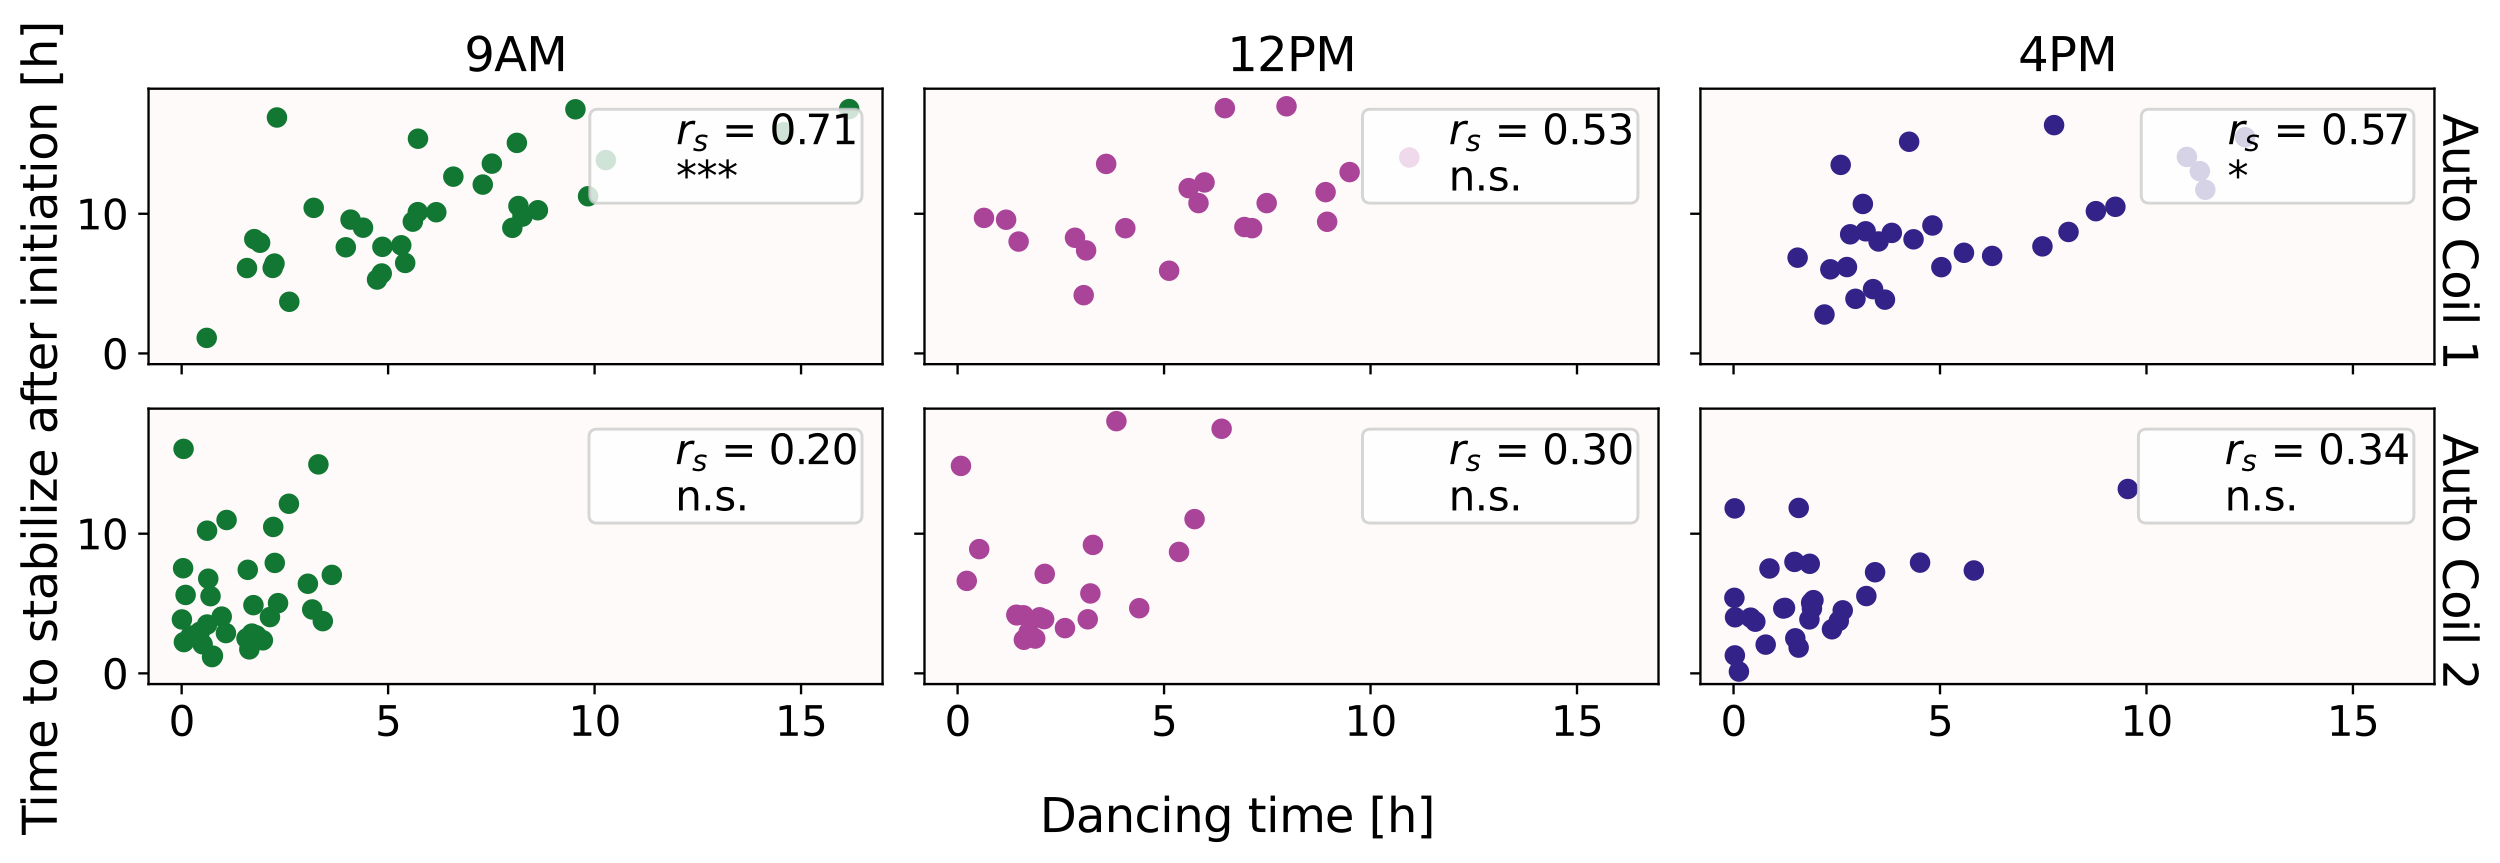 <?xml version="1.0" encoding="utf-8" standalone="no"?>
<!DOCTYPE svg PUBLIC "-//W3C//DTD SVG 1.1//EN"
  "http://www.w3.org/Graphics/SVG/1.1/DTD/svg11.dtd">
<svg xmlns:xlink="http://www.w3.org/1999/xlink" width="852.442pt" height="294.25pt" viewBox="0 0 852.442 294.25" xmlns="http://www.w3.org/2000/svg" version="1.1">
 <defs>
  <style type="text/css">*{stroke-linejoin: round; stroke-linecap: butt}</style>
 </defs>
 <g id="figure_1">
  <g id="patch_1">
   <path d="M 0 294.25 
L 852.442 294.25 
L 852.442 0 
L 0 0 
z
" style="fill: #ffffff"/>
  </g>
  <g id="axes_1">
   <g id="patch_2">
    <path d="M 50.65 124.168 
L 300.929 124.168 
L 300.929 30.25 
L 50.65 30.25 
z
" style="fill: #fffafa"/>
   </g>
   <g id="PathCollection_1">
    <defs>
     <path id="mda0c0dd957" d="M 0 3 
C 0.796 3 1.559 2.684 2.121 2.121 
C 2.684 1.559 3 0.796 3 0 
C 3 -0.796 2.684 -1.559 2.121 -2.121 
C 1.559 -2.684 0.796 -3 0 -3 
C -0.796 -3 -1.559 -2.684 -2.121 -2.121 
C -2.684 -1.559 -3 -0.796 -3 0 
C -3 0.796 -2.684 1.559 -2.121 2.121 
C -1.559 2.684 -0.796 3 0 3 
z
" style="stroke: #117733"/>
    </defs>
    <g clip-path="url(#p9f6c1c63ac)">
     <use xlink:href="#mda0c0dd957" x="176.779" y="70.249" style="fill: #117733; stroke: #117733"/>
     <use xlink:href="#mda0c0dd957" x="206.564" y="54.588" style="fill: #117733; stroke: #117733"/>
     <use xlink:href="#mda0c0dd957" x="130.393" y="84.16" style="fill: #117733; stroke: #117733"/>
     <use xlink:href="#mda0c0dd957" x="183.411" y="71.689" style="fill: #117733; stroke: #117733"/>
     <use xlink:href="#mda0c0dd957" x="117.907" y="84.319" style="fill: #117733; stroke: #117733"/>
     <use xlink:href="#mda0c0dd957" x="123.779" y="77.635" style="fill: #117733; stroke: #117733"/>
     <use xlink:href="#mda0c0dd957" x="98.642" y="102.899" style="fill: #117733; stroke: #117733"/>
     <use xlink:href="#mda0c0dd957" x="148.765" y="72.359" style="fill: #117733; stroke: #117733"/>
     <use xlink:href="#mda0c0dd957" x="142.521" y="47.295" style="fill: #117733; stroke: #117733"/>
     <use xlink:href="#mda0c0dd957" x="167.711" y="55.792" style="fill: #117733; stroke: #117733"/>
     <use xlink:href="#mda0c0dd957" x="130.159" y="93.255" style="fill: #117733; stroke: #117733"/>
     <use xlink:href="#mda0c0dd957" x="136.813" y="83.639" style="fill: #117733; stroke: #117733"/>
     <use xlink:href="#mda0c0dd957" x="196.209" y="37.264" style="fill: #117733; stroke: #117733"/>
     <use xlink:href="#mda0c0dd957" x="138.16" y="89.66" style="fill: #117733; stroke: #117733"/>
     <use xlink:href="#mda0c0dd957" x="128.567" y="95.318" style="fill: #117733; stroke: #117733"/>
     <use xlink:href="#mda0c0dd957" x="86.708" y="81.537" style="fill: #117733; stroke: #117733"/>
     <use xlink:href="#mda0c0dd957" x="140.758" y="75.575" style="fill: #117733; stroke: #117733"/>
     <use xlink:href="#mda0c0dd957" x="92.986" y="91.351" style="fill: #117733; stroke: #117733"/>
     <use xlink:href="#mda0c0dd957" x="176.242" y="48.716" style="fill: #117733; stroke: #117733"/>
     <use xlink:href="#mda0c0dd957" x="200.521" y="66.918" style="fill: #117733; stroke: #117733"/>
     <use xlink:href="#mda0c0dd957" x="289.553" y="37.187" style="fill: #117733; stroke: #117733"/>
     <use xlink:href="#mda0c0dd957" x="178.145" y="73.851" style="fill: #117733; stroke: #117733"/>
     <use xlink:href="#mda0c0dd957" x="94.44" y="40.063" style="fill: #117733; stroke: #117733"/>
     <use xlink:href="#mda0c0dd957" x="154.579" y="60.233" style="fill: #117733; stroke: #117733"/>
     <use xlink:href="#mda0c0dd957" x="164.612" y="62.935" style="fill: #117733; stroke: #117733"/>
     <use xlink:href="#mda0c0dd957" x="106.963" y="70.877" style="fill: #117733; stroke: #117733"/>
     <use xlink:href="#mda0c0dd957" x="142.463" y="72.331" style="fill: #117733; stroke: #117733"/>
     <use xlink:href="#mda0c0dd957" x="70.486" y="115.216" style="fill: #117733; stroke: #117733"/>
     <use xlink:href="#mda0c0dd957" x="267.332" y="45.083" style="fill: #117733; stroke: #117733"/>
     <use xlink:href="#mda0c0dd957" x="88.69" y="82.772" style="fill: #117733; stroke: #117733"/>
     <use xlink:href="#mda0c0dd957" x="174.696" y="77.684" style="fill: #117733; stroke: #117733"/>
     <use xlink:href="#mda0c0dd957" x="119.532" y="74.88" style="fill: #117733; stroke: #117733"/>
     <use xlink:href="#mda0c0dd957" x="84.216" y="91.396" style="fill: #117733; stroke: #117733"/>
     <use xlink:href="#mda0c0dd957" x="93.594" y="89.876" style="fill: #117733; stroke: #117733"/>
    </g>
   </g>
   <g id="matplotlib.axis_1">
    <g id="xtick_1">
     <g id="line2d_1">
      <defs>
       <path id="m144ab17d18" d="M 0 0 
L 0 3.5 
" style="stroke: #000000; stroke-width: 0.8"/>
      </defs>
      <g>
       <use xlink:href="#m144ab17d18" x="61.939" y="124.168" style="stroke: #000000; stroke-width: 0.8"/>
      </g>
     </g>
    </g>
    <g id="xtick_2">
     <g id="line2d_2">
      <g>
       <use xlink:href="#m144ab17d18" x="132.339" y="124.168" style="stroke: #000000; stroke-width: 0.8"/>
      </g>
     </g>
    </g>
    <g id="xtick_3">
     <g id="line2d_3">
      <g>
       <use xlink:href="#m144ab17d18" x="202.74" y="124.168" style="stroke: #000000; stroke-width: 0.8"/>
      </g>
     </g>
    </g>
    <g id="xtick_4">
     <g id="line2d_4">
      <g>
       <use xlink:href="#m144ab17d18" x="273.14" y="124.168" style="stroke: #000000; stroke-width: 0.8"/>
      </g>
     </g>
    </g>
   </g>
   <g id="matplotlib.axis_2">
    <g id="ytick_1">
     <g id="line2d_5">
      <defs>
       <path id="ma044b34dac" d="M 0 0 
L -3.5 0 
" style="stroke: #000000; stroke-width: 0.8"/>
      </defs>
      <g>
       <use xlink:href="#ma044b34dac" x="50.65" y="120.519" style="stroke: #000000; stroke-width: 0.8"/>
      </g>
     </g>
     <g id="text_1">
      <!-- 0 -->
      <g transform="translate(34.742 125.838) scale(0.14 -0.14)">
       <defs>
        <path id="DejaVuSans-30" d="M 2034 4250 
Q 1547 4250 1301 3770 
Q 1056 3291 1056 2328 
Q 1056 1369 1301 889 
Q 1547 409 2034 409 
Q 2525 409 2770 889 
Q 3016 1369 3016 2328 
Q 3016 3291 2770 3770 
Q 2525 4250 2034 4250 
z
M 2034 4750 
Q 2819 4750 3233 4129 
Q 3647 3509 3647 2328 
Q 3647 1150 3233 529 
Q 2819 -91 2034 -91 
Q 1250 -91 836 529 
Q 422 1150 422 2328 
Q 422 3509 836 4129 
Q 1250 4750 2034 4750 
z
" transform="scale(0.016)"/>
       </defs>
       <use xlink:href="#DejaVuSans-30"/>
      </g>
     </g>
    </g>
    <g id="ytick_2">
     <g id="line2d_6">
      <g>
       <use xlink:href="#ma044b34dac" x="50.65" y="72.898" style="stroke: #000000; stroke-width: 0.8"/>
      </g>
     </g>
     <g id="text_2">
      <!-- 10 -->
      <g transform="translate(25.835 78.217) scale(0.14 -0.14)">
       <defs>
        <path id="DejaVuSans-31" d="M 794 531 
L 1825 531 
L 1825 4091 
L 703 3866 
L 703 4441 
L 1819 4666 
L 2450 4666 
L 2450 531 
L 3481 531 
L 3481 0 
L 794 0 
L 794 531 
z
" transform="scale(0.016)"/>
       </defs>
       <use xlink:href="#DejaVuSans-31"/>
       <use xlink:href="#DejaVuSans-30" x="63.623"/>
      </g>
     </g>
    </g>
   </g>
   <g id="patch_3">
    <path d="M 50.65 124.168 
L 50.65 30.25 
" style="fill: none; stroke: #000000; stroke-width: 0.8; stroke-linejoin: miter; stroke-linecap: square"/>
   </g>
   <g id="patch_4">
    <path d="M 300.929 124.168 
L 300.929 30.25 
" style="fill: none; stroke: #000000; stroke-width: 0.8; stroke-linejoin: miter; stroke-linecap: square"/>
   </g>
   <g id="patch_5">
    <path d="M 50.65 124.168 
L 300.929 124.168 
" style="fill: none; stroke: #000000; stroke-width: 0.8; stroke-linejoin: miter; stroke-linecap: square"/>
   </g>
   <g id="patch_6">
    <path d="M 50.65 30.25 
L 300.929 30.25 
" style="fill: none; stroke: #000000; stroke-width: 0.8; stroke-linejoin: miter; stroke-linecap: square"/>
   </g>
   <g id="text_3">
    <!-- 9AM -->
    <g transform="translate(158.325 24.25) scale(0.16 -0.16)">
     <defs>
      <path id="DejaVuSans-39" d="M 703 97 
L 703 672 
Q 941 559 1184 500 
Q 1428 441 1663 441 
Q 2288 441 2617 861 
Q 2947 1281 2994 2138 
Q 2813 1869 2534 1725 
Q 2256 1581 1919 1581 
Q 1219 1581 811 2004 
Q 403 2428 403 3163 
Q 403 3881 828 4315 
Q 1253 4750 1959 4750 
Q 2769 4750 3195 4129 
Q 3622 3509 3622 2328 
Q 3622 1225 3098 567 
Q 2575 -91 1691 -91 
Q 1453 -91 1209 -44 
Q 966 3 703 97 
z
M 1959 2075 
Q 2384 2075 2632 2365 
Q 2881 2656 2881 3163 
Q 2881 3666 2632 3958 
Q 2384 4250 1959 4250 
Q 1534 4250 1286 3958 
Q 1038 3666 1038 3163 
Q 1038 2656 1286 2365 
Q 1534 2075 1959 2075 
z
" transform="scale(0.016)"/>
      <path id="DejaVuSans-41" d="M 2188 4044 
L 1331 1722 
L 3047 1722 
L 2188 4044 
z
M 1831 4666 
L 2547 4666 
L 4325 0 
L 3669 0 
L 3244 1197 
L 1141 1197 
L 716 0 
L 50 0 
L 1831 4666 
z
" transform="scale(0.016)"/>
      <path id="DejaVuSans-4d" d="M 628 4666 
L 1569 4666 
L 2759 1491 
L 3956 4666 
L 4897 4666 
L 4897 0 
L 4281 0 
L 4281 4097 
L 3078 897 
L 2444 897 
L 1241 4097 
L 1241 0 
L 628 0 
L 628 4666 
z
" transform="scale(0.016)"/>
     </defs>
     <use xlink:href="#DejaVuSans-39"/>
     <use xlink:href="#DejaVuSans-41" x="63.623"/>
     <use xlink:href="#DejaVuSans-4d" x="132.031"/>
    </g>
   </g>
   <g id="legend_1">
    <g id="patch_7">
     <path d="M 203.909 69.276 
L 291.129 69.276 
Q 293.929 69.276 293.929 66.476 
L 293.929 40.05 
Q 293.929 37.25 291.129 37.25 
L 203.909 37.25 
Q 201.109 37.25 201.109 40.05 
L 201.109 66.476 
Q 201.109 69.276 203.909 69.276 
z
" style="fill: #ffffff; opacity: 0.8; stroke: #cccccc; stroke-linejoin: miter"/>
    </g>
    <g id="PathCollection_2">
     <defs>
      <path id="m017fc07ab7" d="M 0 0 
C 0 0 0 0 0 0 
C 0 0 0 0 0 0 
C 0 0 0 0 0 0 
C 0 0 0 0 0 0 
C 0 0 0 0 0 0 
C 0 0 0 0 0 0 
C 0 0 0 0 0 0 
C 0 0 0 0 0 0 
z
" style="stroke: #117733"/>
     </defs>
     <g>
      <use xlink:href="#m017fc07ab7" x="216.509" y="54.907" style="fill: #117733; stroke: #117733"/>
     </g>
    </g>
    <g id="text_4">
     <!-- $r_s$ = 0.71 -->
     <g transform="translate(230.509 49.288) scale(0.14 -0.14)">
      <defs>
       <path id="DejaVuSans-Oblique-72" d="M 2853 2969 
Q 2766 3016 2653 3041 
Q 2541 3066 2413 3066 
Q 1953 3066 1609 2717 
Q 1266 2369 1153 1784 
L 800 0 
L 225 0 
L 909 3500 
L 1484 3500 
L 1375 2956 
Q 1603 3259 1920 3421 
Q 2238 3584 2597 3584 
Q 2691 3584 2781 3573 
Q 2872 3563 2963 3538 
L 2853 2969 
z
" transform="scale(0.016)"/>
       <path id="DejaVuSans-Oblique-73" d="M 3200 3397 
L 3091 2853 
Q 2863 2978 2609 3040 
Q 2356 3103 2088 3103 
Q 1634 3103 1373 2948 
Q 1113 2794 1113 2528 
Q 1113 2219 1719 2053 
Q 1766 2041 1788 2034 
L 1972 1978 
Q 2547 1819 2739 1644 
Q 2931 1469 2931 1166 
Q 2931 609 2489 259 
Q 2047 -91 1331 -91 
Q 1053 -91 747 -37 
Q 441 16 72 128 
L 184 722 
Q 500 559 806 475 
Q 1113 391 1394 391 
Q 1816 391 2080 572 
Q 2344 753 2344 1031 
Q 2344 1331 1650 1516 
L 1591 1531 
L 1394 1581 
Q 956 1697 753 1886 
Q 550 2075 550 2369 
Q 550 2928 970 3256 
Q 1391 3584 2113 3584 
Q 2397 3584 2667 3537 
Q 2938 3491 3200 3397 
z
" transform="scale(0.016)"/>
       <path id="DejaVuSans-20" transform="scale(0.016)"/>
       <path id="DejaVuSans-3d" d="M 678 2906 
L 4684 2906 
L 4684 2381 
L 678 2381 
L 678 2906 
z
M 678 1631 
L 4684 1631 
L 4684 1100 
L 678 1100 
L 678 1631 
z
" transform="scale(0.016)"/>
       <path id="DejaVuSans-2e" d="M 684 794 
L 1344 794 
L 1344 0 
L 684 0 
L 684 794 
z
" transform="scale(0.016)"/>
       <path id="DejaVuSans-37" d="M 525 4666 
L 3525 4666 
L 3525 4397 
L 1831 0 
L 1172 0 
L 2766 4134 
L 525 4134 
L 525 4666 
z
" transform="scale(0.016)"/>
      </defs>
      <use xlink:href="#DejaVuSans-Oblique-72" transform="translate(0 0.781)"/>
      <use xlink:href="#DejaVuSans-Oblique-73" transform="translate(41.113 -15.625) scale(0.7)"/>
      <use xlink:href="#DejaVuSans-20" transform="translate(80.317 0.781)"/>
      <use xlink:href="#DejaVuSans-3d" transform="translate(112.104 0.781)"/>
      <use xlink:href="#DejaVuSans-20" transform="translate(195.894 0.781)"/>
      <use xlink:href="#DejaVuSans-30" transform="translate(227.681 0.781)"/>
      <use xlink:href="#DejaVuSans-2e" transform="translate(291.304 0.781)"/>
      <use xlink:href="#DejaVuSans-37" transform="translate(315.341 0.781)"/>
      <use xlink:href="#DejaVuSans-31" transform="translate(378.964 0.781)"/>
     </g>
     <!-- *** -->
     <g transform="translate(230.509 64.965) scale(0.14 -0.14)">
      <defs>
       <path id="DejaVuSans-2a" d="M 3009 3897 
L 1888 3291 
L 3009 2681 
L 2828 2375 
L 1778 3009 
L 1778 1831 
L 1422 1831 
L 1422 3009 
L 372 2375 
L 191 2681 
L 1313 3291 
L 191 3897 
L 372 4206 
L 1422 3572 
L 1422 4750 
L 1778 4750 
L 1778 3572 
L 2828 4206 
L 3009 3897 
z
" transform="scale(0.016)"/>
      </defs>
      <use xlink:href="#DejaVuSans-2a"/>
      <use xlink:href="#DejaVuSans-2a" x="50"/>
      <use xlink:href="#DejaVuSans-2a" x="100"/>
     </g>
    </g>
   </g>
  </g>
  <g id="axes_2">
   <g id="patch_8">
    <path d="M 315.229 124.168 
L 565.509 124.168 
L 565.509 30.25 
L 315.229 30.25 
z
" style="fill: #fffafa"/>
   </g>
   <g id="PathCollection_3">
    <defs>
     <path id="mf8a1d56b0b" d="M 0 3 
C 0.796 3 1.559 2.684 2.121 2.121 
C 2.684 1.559 3 0.796 3 0 
C 3 -0.796 2.684 -1.559 2.121 -2.121 
C 1.559 -2.684 0.796 -3 0 -3 
C -0.796 -3 -1.559 -2.684 -2.121 -2.121 
C -2.684 -1.559 -3 -0.796 -3 0 
C -3 0.796 -2.684 1.559 -2.121 2.121 
C -1.559 2.684 -0.796 3 0 3 
z
" style="stroke: #aa4499"/>
    </defs>
    <g clip-path="url(#p5e5eb6939b)">
     <use xlink:href="#mf8a1d56b0b" x="405.313" y="64.154" style="fill: #aa4499; stroke: #aa4499"/>
     <use xlink:href="#mf8a1d56b0b" x="451.995" y="65.509" style="fill: #aa4499; stroke: #aa4499"/>
     <use xlink:href="#mf8a1d56b0b" x="383.708" y="77.811" style="fill: #aa4499; stroke: #aa4499"/>
     <use xlink:href="#mf8a1d56b0b" x="369.517" y="100.643" style="fill: #aa4499; stroke: #aa4499"/>
     <use xlink:href="#mf8a1d56b0b" x="343.062" y="74.922" style="fill: #aa4499; stroke: #aa4499"/>
     <use xlink:href="#mf8a1d56b0b" x="417.645" y="36.871" style="fill: #aa4499; stroke: #aa4499"/>
     <use xlink:href="#mf8a1d56b0b" x="408.653" y="69.247" style="fill: #aa4499; stroke: #aa4499"/>
     <use xlink:href="#mf8a1d56b0b" x="410.716" y="62.2" style="fill: #aa4499; stroke: #aa4499"/>
     <use xlink:href="#mf8a1d56b0b" x="366.55" y="81.074" style="fill: #aa4499; stroke: #aa4499"/>
     <use xlink:href="#mf8a1d56b0b" x="438.673" y="36.235" style="fill: #aa4499; stroke: #aa4499"/>
     <use xlink:href="#mf8a1d56b0b" x="370.333" y="85.382" style="fill: #aa4499; stroke: #aa4499"/>
     <use xlink:href="#mf8a1d56b0b" x="347.325" y="82.37" style="fill: #aa4499; stroke: #aa4499"/>
     <use xlink:href="#mf8a1d56b0b" x="452.528" y="75.615" style="fill: #aa4499; stroke: #aa4499"/>
     <use xlink:href="#mf8a1d56b0b" x="460.187" y="58.675" style="fill: #aa4499; stroke: #aa4499"/>
     <use xlink:href="#mf8a1d56b0b" x="424.31" y="77.412" style="fill: #aa4499; stroke: #aa4499"/>
     <use xlink:href="#mf8a1d56b0b" x="335.518" y="74.299" style="fill: #aa4499; stroke: #aa4499"/>
     <use xlink:href="#mf8a1d56b0b" x="377.177" y="55.892" style="fill: #aa4499; stroke: #aa4499"/>
     <use xlink:href="#mf8a1d56b0b" x="431.909" y="69.255" style="fill: #aa4499; stroke: #aa4499"/>
     <use xlink:href="#mf8a1d56b0b" x="426.929" y="77.796" style="fill: #aa4499; stroke: #aa4499"/>
     <use xlink:href="#mf8a1d56b0b" x="398.643" y="92.316" style="fill: #aa4499; stroke: #aa4499"/>
     <use xlink:href="#mf8a1d56b0b" x="480.54" y="53.696" style="fill: #aa4499; stroke: #aa4499"/>
    </g>
   </g>
   <g id="matplotlib.axis_3">
    <g id="xtick_5">
     <g id="line2d_7">
      <g>
       <use xlink:href="#m144ab17d18" x="326.518" y="124.168" style="stroke: #000000; stroke-width: 0.8"/>
      </g>
     </g>
    </g>
    <g id="xtick_6">
     <g id="line2d_8">
      <g>
       <use xlink:href="#m144ab17d18" x="396.919" y="124.168" style="stroke: #000000; stroke-width: 0.8"/>
      </g>
     </g>
    </g>
    <g id="xtick_7">
     <g id="line2d_9">
      <g>
       <use xlink:href="#m144ab17d18" x="467.319" y="124.168" style="stroke: #000000; stroke-width: 0.8"/>
      </g>
     </g>
    </g>
    <g id="xtick_8">
     <g id="line2d_10">
      <g>
       <use xlink:href="#m144ab17d18" x="537.72" y="124.168" style="stroke: #000000; stroke-width: 0.8"/>
      </g>
     </g>
    </g>
   </g>
   <g id="matplotlib.axis_4">
    <g id="ytick_3">
     <g id="line2d_11">
      <g>
       <use xlink:href="#ma044b34dac" x="315.229" y="120.519" style="stroke: #000000; stroke-width: 0.8"/>
      </g>
     </g>
    </g>
    <g id="ytick_4">
     <g id="line2d_12">
      <g>
       <use xlink:href="#ma044b34dac" x="315.229" y="72.898" style="stroke: #000000; stroke-width: 0.8"/>
      </g>
     </g>
    </g>
   </g>
   <g id="patch_9">
    <path d="M 315.229 124.168 
L 315.229 30.25 
" style="fill: none; stroke: #000000; stroke-width: 0.8; stroke-linejoin: miter; stroke-linecap: square"/>
   </g>
   <g id="patch_10">
    <path d="M 565.509 124.168 
L 565.509 30.25 
" style="fill: none; stroke: #000000; stroke-width: 0.8; stroke-linejoin: miter; stroke-linecap: square"/>
   </g>
   <g id="patch_11">
    <path d="M 315.229 124.168 
L 565.509 124.168 
" style="fill: none; stroke: #000000; stroke-width: 0.8; stroke-linejoin: miter; stroke-linecap: square"/>
   </g>
   <g id="patch_12">
    <path d="M 315.229 30.25 
L 565.509 30.25 
" style="fill: none; stroke: #000000; stroke-width: 0.8; stroke-linejoin: miter; stroke-linecap: square"/>
   </g>
   <g id="text_5">
    <!-- 12PM -->
    <g transform="translate(418.463 24.25) scale(0.16 -0.16)">
     <defs>
      <path id="DejaVuSans-32" d="M 1228 531 
L 3431 531 
L 3431 0 
L 469 0 
L 469 531 
Q 828 903 1448 1529 
Q 2069 2156 2228 2338 
Q 2531 2678 2651 2914 
Q 2772 3150 2772 3378 
Q 2772 3750 2511 3984 
Q 2250 4219 1831 4219 
Q 1534 4219 1204 4116 
Q 875 4013 500 3803 
L 500 4441 
Q 881 4594 1212 4672 
Q 1544 4750 1819 4750 
Q 2544 4750 2975 4387 
Q 3406 4025 3406 3419 
Q 3406 3131 3298 2873 
Q 3191 2616 2906 2266 
Q 2828 2175 2409 1742 
Q 1991 1309 1228 531 
z
" transform="scale(0.016)"/>
      <path id="DejaVuSans-50" d="M 1259 4147 
L 1259 2394 
L 2053 2394 
Q 2494 2394 2734 2622 
Q 2975 2850 2975 3272 
Q 2975 3691 2734 3919 
Q 2494 4147 2053 4147 
L 1259 4147 
z
M 628 4666 
L 2053 4666 
Q 2838 4666 3239 4311 
Q 3641 3956 3641 3272 
Q 3641 2581 3239 2228 
Q 2838 1875 2053 1875 
L 1259 1875 
L 1259 0 
L 628 0 
L 628 4666 
z
" transform="scale(0.016)"/>
     </defs>
     <use xlink:href="#DejaVuSans-31"/>
     <use xlink:href="#DejaVuSans-32" x="63.623"/>
     <use xlink:href="#DejaVuSans-50" x="127.246"/>
     <use xlink:href="#DejaVuSans-4d" x="187.549"/>
    </g>
   </g>
   <g id="legend_2">
    <g id="patch_13">
     <path d="M 467.369 69.276 
L 555.709 69.276 
Q 558.509 69.276 558.509 66.476 
L 558.509 40.05 
Q 558.509 37.25 555.709 37.25 
L 467.369 37.25 
Q 464.569 37.25 464.569 40.05 
L 464.569 66.476 
Q 464.569 69.276 467.369 69.276 
z
" style="fill: #ffffff; opacity: 0.8; stroke: #cccccc; stroke-linejoin: miter"/>
    </g>
    <g id="PathCollection_4">
     <defs>
      <path id="m7449e5a5bd" d="M 0 0 
C 0 0 0 0 0 0 
C 0 0 0 0 0 0 
C 0 0 0 0 0 0 
C 0 0 0 0 0 0 
C 0 0 0 0 0 0 
C 0 0 0 0 0 0 
C 0 0 0 0 0 0 
C 0 0 0 0 0 0 
z
" style="stroke: #aa4499"/>
     </defs>
     <g>
      <use xlink:href="#m7449e5a5bd" x="479.969" y="54.907" style="fill: #aa4499; stroke: #aa4499"/>
     </g>
    </g>
    <g id="text_6">
     <!-- $r_s$ = 0.53 -->
     <g transform="translate(493.969 49.288) scale(0.14 -0.14)">
      <defs>
       <path id="DejaVuSans-35" d="M 691 4666 
L 3169 4666 
L 3169 4134 
L 1269 4134 
L 1269 2991 
Q 1406 3038 1543 3061 
Q 1681 3084 1819 3084 
Q 2600 3084 3056 2656 
Q 3513 2228 3513 1497 
Q 3513 744 3044 326 
Q 2575 -91 1722 -91 
Q 1428 -91 1123 -41 
Q 819 9 494 109 
L 494 744 
Q 775 591 1075 516 
Q 1375 441 1709 441 
Q 2250 441 2565 725 
Q 2881 1009 2881 1497 
Q 2881 1984 2565 2268 
Q 2250 2553 1709 2553 
Q 1456 2553 1204 2497 
Q 953 2441 691 2322 
L 691 4666 
z
" transform="scale(0.016)"/>
       <path id="DejaVuSans-33" d="M 2597 2516 
Q 3050 2419 3304 2112 
Q 3559 1806 3559 1356 
Q 3559 666 3084 287 
Q 2609 -91 1734 -91 
Q 1441 -91 1130 -33 
Q 819 25 488 141 
L 488 750 
Q 750 597 1062 519 
Q 1375 441 1716 441 
Q 2309 441 2620 675 
Q 2931 909 2931 1356 
Q 2931 1769 2642 2001 
Q 2353 2234 1838 2234 
L 1294 2234 
L 1294 2753 
L 1863 2753 
Q 2328 2753 2575 2939 
Q 2822 3125 2822 3475 
Q 2822 3834 2567 4026 
Q 2313 4219 1838 4219 
Q 1578 4219 1281 4162 
Q 984 4106 628 3988 
L 628 4550 
Q 988 4650 1302 4700 
Q 1616 4750 1894 4750 
Q 2613 4750 3031 4423 
Q 3450 4097 3450 3541 
Q 3450 3153 3228 2886 
Q 3006 2619 2597 2516 
z
" transform="scale(0.016)"/>
      </defs>
      <use xlink:href="#DejaVuSans-Oblique-72" transform="translate(0 0.781)"/>
      <use xlink:href="#DejaVuSans-Oblique-73" transform="translate(41.113 -15.625) scale(0.7)"/>
      <use xlink:href="#DejaVuSans-20" transform="translate(80.317 0.781)"/>
      <use xlink:href="#DejaVuSans-3d" transform="translate(112.104 0.781)"/>
      <use xlink:href="#DejaVuSans-20" transform="translate(195.894 0.781)"/>
      <use xlink:href="#DejaVuSans-30" transform="translate(227.681 0.781)"/>
      <use xlink:href="#DejaVuSans-2e" transform="translate(291.304 0.781)"/>
      <use xlink:href="#DejaVuSans-35" transform="translate(323.091 0.781)"/>
      <use xlink:href="#DejaVuSans-33" transform="translate(386.714 0.781)"/>
     </g>
     <!-- n.s. -->
     <g transform="translate(493.969 64.965) scale(0.14 -0.14)">
      <defs>
       <path id="DejaVuSans-6e" d="M 3513 2113 
L 3513 0 
L 2938 0 
L 2938 2094 
Q 2938 2591 2744 2837 
Q 2550 3084 2163 3084 
Q 1697 3084 1428 2787 
Q 1159 2491 1159 1978 
L 1159 0 
L 581 0 
L 581 3500 
L 1159 3500 
L 1159 2956 
Q 1366 3272 1645 3428 
Q 1925 3584 2291 3584 
Q 2894 3584 3203 3211 
Q 3513 2838 3513 2113 
z
" transform="scale(0.016)"/>
       <path id="DejaVuSans-73" d="M 2834 3397 
L 2834 2853 
Q 2591 2978 2328 3040 
Q 2066 3103 1784 3103 
Q 1356 3103 1142 2972 
Q 928 2841 928 2578 
Q 928 2378 1081 2264 
Q 1234 2150 1697 2047 
L 1894 2003 
Q 2506 1872 2764 1633 
Q 3022 1394 3022 966 
Q 3022 478 2636 193 
Q 2250 -91 1575 -91 
Q 1294 -91 989 -36 
Q 684 19 347 128 
L 347 722 
Q 666 556 975 473 
Q 1284 391 1588 391 
Q 1994 391 2212 530 
Q 2431 669 2431 922 
Q 2431 1156 2273 1281 
Q 2116 1406 1581 1522 
L 1381 1569 
Q 847 1681 609 1914 
Q 372 2147 372 2553 
Q 372 3047 722 3315 
Q 1072 3584 1716 3584 
Q 2034 3584 2315 3537 
Q 2597 3491 2834 3397 
z
" transform="scale(0.016)"/>
      </defs>
      <use xlink:href="#DejaVuSans-6e"/>
      <use xlink:href="#DejaVuSans-2e" x="63.379"/>
      <use xlink:href="#DejaVuSans-73" x="95.166"/>
      <use xlink:href="#DejaVuSans-2e" x="147.266"/>
     </g>
    </g>
   </g>
  </g>
  <g id="axes_3">
   <g id="patch_14">
    <path d="M 579.809 124.168 
L 830.088 124.168 
L 830.088 30.25 
L 579.809 30.25 
z
" style="fill: #fffafa"/>
   </g>
   <g id="PathCollection_5">
    <defs>
     <path id="m5fca27a5cd" d="M 0 3 
C 0.796 3 1.559 2.684 2.121 2.121 
C 2.684 1.559 3 0.796 3 0 
C 3 -0.796 2.684 -1.559 2.121 -2.121 
C 1.559 -2.684 0.796 -3 0 -3 
C -0.796 -3 -1.559 -2.684 -2.121 -2.121 
C -2.684 -1.559 -3 -0.796 -3 0 
C -3 0.796 -2.684 1.559 -2.121 2.121 
C -1.559 2.684 -0.796 3 0 3 
z
" style="stroke: #332288"/>
    </defs>
    <g clip-path="url(#p67ceaf3435)">
     <use xlink:href="#m5fca27a5cd" x="679.279" y="87.266" style="fill: #332288; stroke: #332288"/>
     <use xlink:href="#m5fca27a5cd" x="612.944" y="87.859" style="fill: #332288; stroke: #332288"/>
     <use xlink:href="#m5fca27a5cd" x="627.637" y="56.222" style="fill: #332288; stroke: #332288"/>
     <use xlink:href="#m5fca27a5cd" x="696.424" y="84.007" style="fill: #332288; stroke: #332288"/>
     <use xlink:href="#m5fca27a5cd" x="714.651" y="72.001" style="fill: #332288; stroke: #332288"/>
     <use xlink:href="#m5fca27a5cd" x="645.053" y="79.412" style="fill: #332288; stroke: #332288"/>
     <use xlink:href="#m5fca27a5cd" x="661.968" y="91.089" style="fill: #332288; stroke: #332288"/>
     <use xlink:href="#m5fca27a5cd" x="669.663" y="86.201" style="fill: #332288; stroke: #332288"/>
     <use xlink:href="#m5fca27a5cd" x="658.914" y="76.883" style="fill: #332288; stroke: #332288"/>
     <use xlink:href="#m5fca27a5cd" x="745.681" y="53.506" style="fill: #332288; stroke: #332288"/>
     <use xlink:href="#m5fca27a5cd" x="640.544" y="82.334" style="fill: #332288; stroke: #332288"/>
     <use xlink:href="#m5fca27a5cd" x="751.954" y="64.718" style="fill: #332288; stroke: #332288"/>
     <use xlink:href="#m5fca27a5cd" x="765.543" y="46.788" style="fill: #332288; stroke: #332288"/>
     <use xlink:href="#m5fca27a5cd" x="629.772" y="91.057" style="fill: #332288; stroke: #332288"/>
     <use xlink:href="#m5fca27a5cd" x="750.091" y="58.364" style="fill: #332288; stroke: #332288"/>
     <use xlink:href="#m5fca27a5cd" x="636.142" y="78.871" style="fill: #332288; stroke: #332288"/>
     <use xlink:href="#m5fca27a5cd" x="630.868" y="79.893" style="fill: #332288; stroke: #332288"/>
     <use xlink:href="#m5fca27a5cd" x="638.666" y="98.589" style="fill: #332288; stroke: #332288"/>
     <use xlink:href="#m5fca27a5cd" x="635.188" y="69.542" style="fill: #332288; stroke: #332288"/>
     <use xlink:href="#m5fca27a5cd" x="700.394" y="42.663" style="fill: #332288; stroke: #332288"/>
     <use xlink:href="#m5fca27a5cd" x="705.32" y="79.094" style="fill: #332288; stroke: #332288"/>
     <use xlink:href="#m5fca27a5cd" x="642.723" y="102.17" style="fill: #332288; stroke: #332288"/>
     <use xlink:href="#m5fca27a5cd" x="622.097" y="107.241" style="fill: #332288; stroke: #332288"/>
     <use xlink:href="#m5fca27a5cd" x="632.674" y="101.886" style="fill: #332288; stroke: #332288"/>
     <use xlink:href="#m5fca27a5cd" x="650.968" y="48.331" style="fill: #332288; stroke: #332288"/>
     <use xlink:href="#m5fca27a5cd" x="624.107" y="91.83" style="fill: #332288; stroke: #332288"/>
     <use xlink:href="#m5fca27a5cd" x="652.473" y="81.601" style="fill: #332288; stroke: #332288"/>
     <use xlink:href="#m5fca27a5cd" x="721.297" y="70.515" style="fill: #332288; stroke: #332288"/>
    </g>
   </g>
   <g id="matplotlib.axis_5">
    <g id="xtick_9">
     <g id="line2d_13">
      <g>
       <use xlink:href="#m144ab17d18" x="591.097" y="124.168" style="stroke: #000000; stroke-width: 0.8"/>
      </g>
     </g>
    </g>
    <g id="xtick_10">
     <g id="line2d_14">
      <g>
       <use xlink:href="#m144ab17d18" x="661.498" y="124.168" style="stroke: #000000; stroke-width: 0.8"/>
      </g>
     </g>
    </g>
    <g id="xtick_11">
     <g id="line2d_15">
      <g>
       <use xlink:href="#m144ab17d18" x="731.899" y="124.168" style="stroke: #000000; stroke-width: 0.8"/>
      </g>
     </g>
    </g>
    <g id="xtick_12">
     <g id="line2d_16">
      <g>
       <use xlink:href="#m144ab17d18" x="802.299" y="124.168" style="stroke: #000000; stroke-width: 0.8"/>
      </g>
     </g>
    </g>
   </g>
   <g id="matplotlib.axis_6">
    <g id="ytick_5">
     <g id="line2d_17">
      <g>
       <use xlink:href="#ma044b34dac" x="579.809" y="120.519" style="stroke: #000000; stroke-width: 0.8"/>
      </g>
     </g>
    </g>
    <g id="ytick_6">
     <g id="line2d_18">
      <g>
       <use xlink:href="#ma044b34dac" x="579.809" y="72.898" style="stroke: #000000; stroke-width: 0.8"/>
      </g>
     </g>
    </g>
   </g>
   <g id="patch_15">
    <path d="M 579.809 124.168 
L 579.809 30.25 
" style="fill: none; stroke: #000000; stroke-width: 0.8; stroke-linejoin: miter; stroke-linecap: square"/>
   </g>
   <g id="patch_16">
    <path d="M 830.088 124.168 
L 830.088 30.25 
" style="fill: none; stroke: #000000; stroke-width: 0.8; stroke-linejoin: miter; stroke-linecap: square"/>
   </g>
   <g id="patch_17">
    <path d="M 579.809 124.168 
L 830.088 124.168 
" style="fill: none; stroke: #000000; stroke-width: 0.8; stroke-linejoin: miter; stroke-linecap: square"/>
   </g>
   <g id="patch_18">
    <path d="M 579.809 30.25 
L 830.088 30.25 
" style="fill: none; stroke: #000000; stroke-width: 0.8; stroke-linejoin: miter; stroke-linecap: square"/>
   </g>
   <g id="text_7">
    <!-- Auto Coil 1 -->
    <g transform="translate(833.084 38.747) rotate(-270) scale(0.16 -0.16)">
     <defs>
      <path id="DejaVuSans-75" d="M 544 1381 
L 544 3500 
L 1119 3500 
L 1119 1403 
Q 1119 906 1312 657 
Q 1506 409 1894 409 
Q 2359 409 2629 706 
Q 2900 1003 2900 1516 
L 2900 3500 
L 3475 3500 
L 3475 0 
L 2900 0 
L 2900 538 
Q 2691 219 2414 64 
Q 2138 -91 1772 -91 
Q 1169 -91 856 284 
Q 544 659 544 1381 
z
M 1991 3584 
L 1991 3584 
z
" transform="scale(0.016)"/>
      <path id="DejaVuSans-74" d="M 1172 4494 
L 1172 3500 
L 2356 3500 
L 2356 3053 
L 1172 3053 
L 1172 1153 
Q 1172 725 1289 603 
Q 1406 481 1766 481 
L 2356 481 
L 2356 0 
L 1766 0 
Q 1100 0 847 248 
Q 594 497 594 1153 
L 594 3053 
L 172 3053 
L 172 3500 
L 594 3500 
L 594 4494 
L 1172 4494 
z
" transform="scale(0.016)"/>
      <path id="DejaVuSans-6f" d="M 1959 3097 
Q 1497 3097 1228 2736 
Q 959 2375 959 1747 
Q 959 1119 1226 758 
Q 1494 397 1959 397 
Q 2419 397 2687 759 
Q 2956 1122 2956 1747 
Q 2956 2369 2687 2733 
Q 2419 3097 1959 3097 
z
M 1959 3584 
Q 2709 3584 3137 3096 
Q 3566 2609 3566 1747 
Q 3566 888 3137 398 
Q 2709 -91 1959 -91 
Q 1206 -91 779 398 
Q 353 888 353 1747 
Q 353 2609 779 3096 
Q 1206 3584 1959 3584 
z
" transform="scale(0.016)"/>
      <path id="DejaVuSans-43" d="M 4122 4306 
L 4122 3641 
Q 3803 3938 3442 4084 
Q 3081 4231 2675 4231 
Q 1875 4231 1450 3742 
Q 1025 3253 1025 2328 
Q 1025 1406 1450 917 
Q 1875 428 2675 428 
Q 3081 428 3442 575 
Q 3803 722 4122 1019 
L 4122 359 
Q 3791 134 3420 21 
Q 3050 -91 2638 -91 
Q 1578 -91 968 557 
Q 359 1206 359 2328 
Q 359 3453 968 4101 
Q 1578 4750 2638 4750 
Q 3056 4750 3426 4639 
Q 3797 4528 4122 4306 
z
" transform="scale(0.016)"/>
      <path id="DejaVuSans-69" d="M 603 3500 
L 1178 3500 
L 1178 0 
L 603 0 
L 603 3500 
z
M 603 4863 
L 1178 4863 
L 1178 4134 
L 603 4134 
L 603 4863 
z
" transform="scale(0.016)"/>
      <path id="DejaVuSans-6c" d="M 603 4863 
L 1178 4863 
L 1178 0 
L 603 0 
L 603 4863 
z
" transform="scale(0.016)"/>
     </defs>
     <use xlink:href="#DejaVuSans-41"/>
     <use xlink:href="#DejaVuSans-75" x="68.408"/>
     <use xlink:href="#DejaVuSans-74" x="131.787"/>
     <use xlink:href="#DejaVuSans-6f" x="170.996"/>
     <use xlink:href="#DejaVuSans-20" x="232.178"/>
     <use xlink:href="#DejaVuSans-43" x="263.965"/>
     <use xlink:href="#DejaVuSans-6f" x="333.789"/>
     <use xlink:href="#DejaVuSans-69" x="394.971"/>
     <use xlink:href="#DejaVuSans-6c" x="422.754"/>
     <use xlink:href="#DejaVuSans-20" x="450.537"/>
     <use xlink:href="#DejaVuSans-31" x="482.324"/>
    </g>
   </g>
   <g id="text_8">
    <!-- 4PM -->
    <g transform="translate(688.132 24.25) scale(0.16 -0.16)">
     <defs>
      <path id="DejaVuSans-34" d="M 2419 4116 
L 825 1625 
L 2419 1625 
L 2419 4116 
z
M 2253 4666 
L 3047 4666 
L 3047 1625 
L 3713 1625 
L 3713 1100 
L 3047 1100 
L 3047 0 
L 2419 0 
L 2419 1100 
L 313 1100 
L 313 1709 
L 2253 4666 
z
" transform="scale(0.016)"/>
     </defs>
     <use xlink:href="#DejaVuSans-34"/>
     <use xlink:href="#DejaVuSans-50" x="63.623"/>
     <use xlink:href="#DejaVuSans-4d" x="123.926"/>
    </g>
   </g>
   <g id="legend_3">
    <g id="patch_19">
     <path d="M 732.928 69.276 
L 820.288 69.276 
Q 823.088 69.276 823.088 66.476 
L 823.088 40.05 
Q 823.088 37.25 820.288 37.25 
L 732.928 37.25 
Q 730.128 37.25 730.128 40.05 
L 730.128 66.476 
Q 730.128 69.276 732.928 69.276 
z
" style="fill: #ffffff; opacity: 0.8; stroke: #cccccc; stroke-linejoin: miter"/>
    </g>
    <g id="PathCollection_6">
     <defs>
      <path id="m255497f259" d="M 0 0 
C 0 0 0 0 0 0 
C 0 0 0 0 0 0 
C 0 0 0 0 0 0 
C 0 0 0 0 0 0 
C 0 0 0 0 0 0 
C 0 0 0 0 0 0 
C 0 0 0 0 0 0 
C 0 0 0 0 0 0 
z
" style="stroke: #332288"/>
     </defs>
     <g>
      <use xlink:href="#m255497f259" x="745.528" y="54.907" style="fill: #332288; stroke: #332288"/>
     </g>
    </g>
    <g id="text_9">
     <!-- $r_s$ = 0.57 -->
     <g transform="translate(759.528 49.288) scale(0.14 -0.14)">
      <use xlink:href="#DejaVuSans-Oblique-72" transform="translate(0 0.781)"/>
      <use xlink:href="#DejaVuSans-Oblique-73" transform="translate(41.113 -15.625) scale(0.7)"/>
      <use xlink:href="#DejaVuSans-20" transform="translate(80.317 0.781)"/>
      <use xlink:href="#DejaVuSans-3d" transform="translate(112.104 0.781)"/>
      <use xlink:href="#DejaVuSans-20" transform="translate(195.894 0.781)"/>
      <use xlink:href="#DejaVuSans-30" transform="translate(227.681 0.781)"/>
      <use xlink:href="#DejaVuSans-2e" transform="translate(291.304 0.781)"/>
      <use xlink:href="#DejaVuSans-35" transform="translate(323.091 0.781)"/>
      <use xlink:href="#DejaVuSans-37" transform="translate(379.464 0.781)"/>
     </g>
     <!-- * -->
     <g transform="translate(759.528 64.965) scale(0.14 -0.14)">
      <use xlink:href="#DejaVuSans-2a"/>
     </g>
    </g>
   </g>
  </g>
  <g id="axes_4">
   <g id="patch_20">
    <path d="M 50.65 233.25 
L 300.929 233.25 
L 300.929 139.332 
L 50.65 139.332 
z
" style="fill: #fffafa"/>
   </g>
   <g id="PathCollection_7">
    <g clip-path="url(#pfec89da16d)">
     <use xlink:href="#mda0c0dd957" x="84.054" y="217.677" style="fill: #117733; stroke: #117733"/>
     <use xlink:href="#mda0c0dd957" x="85.02" y="221.414" style="fill: #117733; stroke: #117733"/>
     <use xlink:href="#mda0c0dd957" x="87.427" y="216.663" style="fill: #117733; stroke: #117733"/>
     <use xlink:href="#mda0c0dd957" x="92.046" y="210.402" style="fill: #117733; stroke: #117733"/>
     <use xlink:href="#mda0c0dd957" x="77.032" y="215.861" style="fill: #117733; stroke: #117733"/>
     <use xlink:href="#mda0c0dd957" x="70.606" y="180.953" style="fill: #117733; stroke: #117733"/>
     <use xlink:href="#mda0c0dd957" x="85.883" y="216.042" style="fill: #117733; stroke: #117733"/>
     <use xlink:href="#mda0c0dd957" x="71.784" y="203.286" style="fill: #117733; stroke: #117733"/>
     <use xlink:href="#mda0c0dd957" x="63.289" y="202.858" style="fill: #117733; stroke: #117733"/>
     <use xlink:href="#mda0c0dd957" x="86.414" y="206.338" style="fill: #117733; stroke: #117733"/>
     <use xlink:href="#mda0c0dd957" x="68.154" y="215.435" style="fill: #117733; stroke: #117733"/>
     <use xlink:href="#mda0c0dd957" x="106.462" y="207.812" style="fill: #117733; stroke: #117733"/>
     <use xlink:href="#mda0c0dd957" x="62.434" y="193.749" style="fill: #117733; stroke: #117733"/>
     <use xlink:href="#mda0c0dd957" x="104.979" y="199.044" style="fill: #117733; stroke: #117733"/>
     <use xlink:href="#mda0c0dd957" x="75.6" y="210.25" style="fill: #117733; stroke: #117733"/>
     <use xlink:href="#mda0c0dd957" x="94.801" y="205.661" style="fill: #117733; stroke: #117733"/>
     <use xlink:href="#mda0c0dd957" x="69.092" y="219.689" style="fill: #117733; stroke: #117733"/>
     <use xlink:href="#mda0c0dd957" x="62.026" y="211.217" style="fill: #117733; stroke: #117733"/>
     <use xlink:href="#mda0c0dd957" x="71.006" y="197.327" style="fill: #117733; stroke: #117733"/>
     <use xlink:href="#mda0c0dd957" x="93.688" y="191.941" style="fill: #117733; stroke: #117733"/>
     <use xlink:href="#mda0c0dd957" x="62.703" y="218.939" style="fill: #117733; stroke: #117733"/>
     <use xlink:href="#mda0c0dd957" x="70.623" y="212.949" style="fill: #117733; stroke: #117733"/>
     <use xlink:href="#mda0c0dd957" x="108.564" y="158.337" style="fill: #117733; stroke: #117733"/>
     <use xlink:href="#mda0c0dd957" x="93.163" y="179.674" style="fill: #117733; stroke: #117733"/>
     <use xlink:href="#mda0c0dd957" x="89.628" y="218.331" style="fill: #117733; stroke: #117733"/>
     <use xlink:href="#mda0c0dd957" x="72.314" y="224.06" style="fill: #117733; stroke: #117733"/>
     <use xlink:href="#mda0c0dd957" x="110.073" y="211.797" style="fill: #117733; stroke: #117733"/>
     <use xlink:href="#mda0c0dd957" x="98.508" y="171.771" style="fill: #117733; stroke: #117733"/>
     <use xlink:href="#mda0c0dd957" x="72.6" y="223.583" style="fill: #117733; stroke: #117733"/>
     <use xlink:href="#mda0c0dd957" x="113.141" y="196.029" style="fill: #117733; stroke: #117733"/>
     <use xlink:href="#mda0c0dd957" x="65.038" y="216.743" style="fill: #117733; stroke: #117733"/>
     <use xlink:href="#mda0c0dd957" x="77.258" y="177.307" style="fill: #117733; stroke: #117733"/>
     <use xlink:href="#mda0c0dd957" x="84.476" y="194.295" style="fill: #117733; stroke: #117733"/>
     <use xlink:href="#mda0c0dd957" x="62.59" y="153.06" style="fill: #117733; stroke: #117733"/>
    </g>
   </g>
   <g id="matplotlib.axis_7">
    <g id="xtick_13">
     <g id="line2d_19">
      <g>
       <use xlink:href="#m144ab17d18" x="61.939" y="233.25" style="stroke: #000000; stroke-width: 0.8"/>
      </g>
     </g>
     <g id="text_10">
      <!-- 0 -->
      <g transform="translate(57.485 250.888) scale(0.14 -0.14)">
       <use xlink:href="#DejaVuSans-30"/>
      </g>
     </g>
    </g>
    <g id="xtick_14">
     <g id="line2d_20">
      <g>
       <use xlink:href="#m144ab17d18" x="132.339" y="233.25" style="stroke: #000000; stroke-width: 0.8"/>
      </g>
     </g>
     <g id="text_11">
      <!-- 5 -->
      <g transform="translate(127.885 250.888) scale(0.14 -0.14)">
       <use xlink:href="#DejaVuSans-35"/>
      </g>
     </g>
    </g>
    <g id="xtick_15">
     <g id="line2d_21">
      <g>
       <use xlink:href="#m144ab17d18" x="202.74" y="233.25" style="stroke: #000000; stroke-width: 0.8"/>
      </g>
     </g>
     <g id="text_12">
      <!-- 10 -->
      <g transform="translate(193.832 250.888) scale(0.14 -0.14)">
       <use xlink:href="#DejaVuSans-31"/>
       <use xlink:href="#DejaVuSans-30" x="63.623"/>
      </g>
     </g>
    </g>
    <g id="xtick_16">
     <g id="line2d_22">
      <g>
       <use xlink:href="#m144ab17d18" x="273.14" y="233.25" style="stroke: #000000; stroke-width: 0.8"/>
      </g>
     </g>
     <g id="text_13">
      <!-- 15 -->
      <g transform="translate(264.233 250.888) scale(0.14 -0.14)">
       <use xlink:href="#DejaVuSans-31"/>
       <use xlink:href="#DejaVuSans-35" x="63.623"/>
      </g>
     </g>
    </g>
   </g>
   <g id="matplotlib.axis_8">
    <g id="ytick_7">
     <g id="line2d_23">
      <g>
       <use xlink:href="#ma044b34dac" x="50.65" y="229.601" style="stroke: #000000; stroke-width: 0.8"/>
      </g>
     </g>
     <g id="text_14">
      <!-- 0 -->
      <g transform="translate(34.742 234.92) scale(0.14 -0.14)">
       <use xlink:href="#DejaVuSans-30"/>
      </g>
     </g>
    </g>
    <g id="ytick_8">
     <g id="line2d_24">
      <g>
       <use xlink:href="#ma044b34dac" x="50.65" y="181.98" style="stroke: #000000; stroke-width: 0.8"/>
      </g>
     </g>
     <g id="text_15">
      <!-- 10 -->
      <g transform="translate(25.835 187.299) scale(0.14 -0.14)">
       <use xlink:href="#DejaVuSans-31"/>
       <use xlink:href="#DejaVuSans-30" x="63.623"/>
      </g>
     </g>
    </g>
   </g>
   <g id="patch_21">
    <path d="M 50.65 233.25 
L 50.65 139.332 
" style="fill: none; stroke: #000000; stroke-width: 0.8; stroke-linejoin: miter; stroke-linecap: square"/>
   </g>
   <g id="patch_22">
    <path d="M 300.929 233.25 
L 300.929 139.332 
" style="fill: none; stroke: #000000; stroke-width: 0.8; stroke-linejoin: miter; stroke-linecap: square"/>
   </g>
   <g id="patch_23">
    <path d="M 50.65 233.25 
L 300.929 233.25 
" style="fill: none; stroke: #000000; stroke-width: 0.8; stroke-linejoin: miter; stroke-linecap: square"/>
   </g>
   <g id="patch_24">
    <path d="M 50.65 139.332 
L 300.929 139.332 
" style="fill: none; stroke: #000000; stroke-width: 0.8; stroke-linejoin: miter; stroke-linecap: square"/>
   </g>
   <g id="legend_4">
    <g id="patch_25">
     <path d="M 203.629 178.358 
L 291.129 178.358 
Q 293.929 178.358 293.929 175.558 
L 293.929 149.132 
Q 293.929 146.332 291.129 146.332 
L 203.629 146.332 
Q 200.829 146.332 200.829 149.132 
L 200.829 175.558 
Q 200.829 178.358 203.629 178.358 
z
" style="fill: #ffffff; opacity: 0.8; stroke: #cccccc; stroke-linejoin: miter"/>
    </g>
    <g id="PathCollection_8">
     <g>
      <use xlink:href="#m017fc07ab7" x="216.229" y="163.989" style="fill: #117733; stroke: #117733"/>
     </g>
    </g>
    <g id="text_16">
     <!-- $r_s$ = 0.20 -->
     <g transform="translate(230.229 158.37) scale(0.14 -0.14)">
      <use xlink:href="#DejaVuSans-Oblique-72" transform="translate(0 0.781)"/>
      <use xlink:href="#DejaVuSans-Oblique-73" transform="translate(41.113 -15.625) scale(0.7)"/>
      <use xlink:href="#DejaVuSans-20" transform="translate(80.317 0.781)"/>
      <use xlink:href="#DejaVuSans-3d" transform="translate(112.104 0.781)"/>
      <use xlink:href="#DejaVuSans-20" transform="translate(195.894 0.781)"/>
      <use xlink:href="#DejaVuSans-30" transform="translate(227.681 0.781)"/>
      <use xlink:href="#DejaVuSans-2e" transform="translate(291.304 0.781)"/>
      <use xlink:href="#DejaVuSans-32" transform="translate(317.591 0.781)"/>
      <use xlink:href="#DejaVuSans-30" transform="translate(381.214 0.781)"/>
     </g>
     <!-- n.s. -->
     <g transform="translate(230.229 174.047) scale(0.14 -0.14)">
      <use xlink:href="#DejaVuSans-6e"/>
      <use xlink:href="#DejaVuSans-2e" x="63.379"/>
      <use xlink:href="#DejaVuSans-73" x="95.166"/>
      <use xlink:href="#DejaVuSans-2e" x="147.266"/>
     </g>
    </g>
   </g>
  </g>
  <g id="axes_5">
   <g id="patch_26">
    <path d="M 315.229 233.25 
L 565.509 233.25 
L 565.509 139.332 
L 315.229 139.332 
z
" style="fill: #fffafa"/>
   </g>
   <g id="PathCollection_9">
    <g clip-path="url(#pafd93ed6fc)">
     <use xlink:href="#mf8a1d56b0b" x="372.663" y="185.802" style="fill: #aa4499; stroke: #aa4499"/>
     <use xlink:href="#mf8a1d56b0b" x="352.978" y="217.731" style="fill: #aa4499; stroke: #aa4499"/>
     <use xlink:href="#mf8a1d56b0b" x="349.002" y="209.806" style="fill: #aa4499; stroke: #aa4499"/>
     <use xlink:href="#mf8a1d56b0b" x="370.893" y="211.164" style="fill: #aa4499; stroke: #aa4499"/>
     <use xlink:href="#mf8a1d56b0b" x="407.319" y="177.002" style="fill: #aa4499; stroke: #aa4499"/>
     <use xlink:href="#mf8a1d56b0b" x="402.019" y="188.192" style="fill: #aa4499; stroke: #aa4499"/>
     <use xlink:href="#mf8a1d56b0b" x="416.545" y="146.198" style="fill: #aa4499; stroke: #aa4499"/>
     <use xlink:href="#mf8a1d56b0b" x="380.669" y="143.601" style="fill: #aa4499; stroke: #aa4499"/>
     <use xlink:href="#mf8a1d56b0b" x="356.028" y="211.112" style="fill: #aa4499; stroke: #aa4499"/>
     <use xlink:href="#mf8a1d56b0b" x="349.117" y="218.148" style="fill: #aa4499; stroke: #aa4499"/>
     <use xlink:href="#mf8a1d56b0b" x="354.511" y="210.482" style="fill: #aa4499; stroke: #aa4499"/>
     <use xlink:href="#mf8a1d56b0b" x="371.792" y="202.352" style="fill: #aa4499; stroke: #aa4499"/>
     <use xlink:href="#mf8a1d56b0b" x="329.642" y="198.067" style="fill: #aa4499; stroke: #aa4499"/>
     <use xlink:href="#mf8a1d56b0b" x="333.888" y="187.234" style="fill: #aa4499; stroke: #aa4499"/>
     <use xlink:href="#mf8a1d56b0b" x="346.562" y="209.615" style="fill: #aa4499; stroke: #aa4499"/>
     <use xlink:href="#mf8a1d56b0b" x="363.135" y="214.169" style="fill: #aa4499; stroke: #aa4499"/>
     <use xlink:href="#mf8a1d56b0b" x="327.664" y="158.861" style="fill: #aa4499; stroke: #aa4499"/>
     <use xlink:href="#mf8a1d56b0b" x="346.706" y="209.82" style="fill: #aa4499; stroke: #aa4499"/>
     <use xlink:href="#mf8a1d56b0b" x="356.237" y="195.676" style="fill: #aa4499; stroke: #aa4499"/>
     <use xlink:href="#mf8a1d56b0b" x="350.758" y="215.561" style="fill: #aa4499; stroke: #aa4499"/>
     <use xlink:href="#mf8a1d56b0b" x="388.457" y="207.383" style="fill: #aa4499; stroke: #aa4499"/>
    </g>
   </g>
   <g id="matplotlib.axis_9">
    <g id="xtick_17">
     <g id="line2d_25">
      <g>
       <use xlink:href="#m144ab17d18" x="326.518" y="233.25" style="stroke: #000000; stroke-width: 0.8"/>
      </g>
     </g>
     <g id="text_17">
      <!-- 0 -->
      <g transform="translate(322.064 250.888) scale(0.14 -0.14)">
       <use xlink:href="#DejaVuSans-30"/>
      </g>
     </g>
    </g>
    <g id="xtick_18">
     <g id="line2d_26">
      <g>
       <use xlink:href="#m144ab17d18" x="396.919" y="233.25" style="stroke: #000000; stroke-width: 0.8"/>
      </g>
     </g>
     <g id="text_18">
      <!-- 5 -->
      <g transform="translate(392.465 250.888) scale(0.14 -0.14)">
       <use xlink:href="#DejaVuSans-35"/>
      </g>
     </g>
    </g>
    <g id="xtick_19">
     <g id="line2d_27">
      <g>
       <use xlink:href="#m144ab17d18" x="467.319" y="233.25" style="stroke: #000000; stroke-width: 0.8"/>
      </g>
     </g>
     <g id="text_19">
      <!-- 10 -->
      <g transform="translate(458.412 250.888) scale(0.14 -0.14)">
       <use xlink:href="#DejaVuSans-31"/>
       <use xlink:href="#DejaVuSans-30" x="63.623"/>
      </g>
     </g>
    </g>
    <g id="xtick_20">
     <g id="line2d_28">
      <g>
       <use xlink:href="#m144ab17d18" x="537.72" y="233.25" style="stroke: #000000; stroke-width: 0.8"/>
      </g>
     </g>
     <g id="text_20">
      <!-- 15 -->
      <g transform="translate(528.812 250.888) scale(0.14 -0.14)">
       <use xlink:href="#DejaVuSans-31"/>
       <use xlink:href="#DejaVuSans-35" x="63.623"/>
      </g>
     </g>
    </g>
   </g>
   <g id="matplotlib.axis_10">
    <g id="ytick_9">
     <g id="line2d_29">
      <g>
       <use xlink:href="#ma044b34dac" x="315.229" y="229.601" style="stroke: #000000; stroke-width: 0.8"/>
      </g>
     </g>
    </g>
    <g id="ytick_10">
     <g id="line2d_30">
      <g>
       <use xlink:href="#ma044b34dac" x="315.229" y="181.98" style="stroke: #000000; stroke-width: 0.8"/>
      </g>
     </g>
    </g>
   </g>
   <g id="patch_27">
    <path d="M 315.229 233.25 
L 315.229 139.332 
" style="fill: none; stroke: #000000; stroke-width: 0.8; stroke-linejoin: miter; stroke-linecap: square"/>
   </g>
   <g id="patch_28">
    <path d="M 565.509 233.25 
L 565.509 139.332 
" style="fill: none; stroke: #000000; stroke-width: 0.8; stroke-linejoin: miter; stroke-linecap: square"/>
   </g>
   <g id="patch_29">
    <path d="M 315.229 233.25 
L 565.509 233.25 
" style="fill: none; stroke: #000000; stroke-width: 0.8; stroke-linejoin: miter; stroke-linecap: square"/>
   </g>
   <g id="patch_30">
    <path d="M 315.229 139.332 
L 565.509 139.332 
" style="fill: none; stroke: #000000; stroke-width: 0.8; stroke-linejoin: miter; stroke-linecap: square"/>
   </g>
   <g id="legend_5">
    <g id="patch_31">
     <path d="M 467.369 178.358 
L 555.709 178.358 
Q 558.509 178.358 558.509 175.558 
L 558.509 149.132 
Q 558.509 146.332 555.709 146.332 
L 467.369 146.332 
Q 464.569 146.332 464.569 149.132 
L 464.569 175.558 
Q 464.569 178.358 467.369 178.358 
z
" style="fill: #ffffff; opacity: 0.8; stroke: #cccccc; stroke-linejoin: miter"/>
    </g>
    <g id="PathCollection_10">
     <g>
      <use xlink:href="#m7449e5a5bd" x="479.969" y="163.989" style="fill: #aa4499; stroke: #aa4499"/>
     </g>
    </g>
    <g id="text_21">
     <!-- $r_s$ = 0.30 -->
     <g transform="translate(493.969 158.37) scale(0.14 -0.14)">
      <use xlink:href="#DejaVuSans-Oblique-72" transform="translate(0 0.781)"/>
      <use xlink:href="#DejaVuSans-Oblique-73" transform="translate(41.113 -15.625) scale(0.7)"/>
      <use xlink:href="#DejaVuSans-20" transform="translate(80.317 0.781)"/>
      <use xlink:href="#DejaVuSans-3d" transform="translate(112.104 0.781)"/>
      <use xlink:href="#DejaVuSans-20" transform="translate(195.894 0.781)"/>
      <use xlink:href="#DejaVuSans-30" transform="translate(227.681 0.781)"/>
      <use xlink:href="#DejaVuSans-2e" transform="translate(291.304 0.781)"/>
      <use xlink:href="#DejaVuSans-33" transform="translate(323.091 0.781)"/>
      <use xlink:href="#DejaVuSans-30" transform="translate(386.714 0.781)"/>
     </g>
     <!-- n.s. -->
     <g transform="translate(493.969 174.047) scale(0.14 -0.14)">
      <use xlink:href="#DejaVuSans-6e"/>
      <use xlink:href="#DejaVuSans-2e" x="63.379"/>
      <use xlink:href="#DejaVuSans-73" x="95.166"/>
      <use xlink:href="#DejaVuSans-2e" x="147.266"/>
     </g>
    </g>
   </g>
  </g>
  <g id="axes_6">
   <g id="patch_32">
    <path d="M 579.809 233.25 
L 830.088 233.25 
L 830.088 139.332 
L 579.809 139.332 
z
" style="fill: #fffafa"/>
   </g>
   <g id="PathCollection_11">
    <g clip-path="url(#p9ff35c4a94)">
     <use xlink:href="#m5fca27a5cd" x="616.967" y="211.2" style="fill: #332288; stroke: #332288"/>
     <use xlink:href="#m5fca27a5cd" x="617.558" y="205.54" style="fill: #332288; stroke: #332288"/>
     <use xlink:href="#m5fca27a5cd" x="592.931" y="228.981" style="fill: #332288; stroke: #332288"/>
     <use xlink:href="#m5fca27a5cd" x="591.543" y="223.482" style="fill: #332288; stroke: #332288"/>
     <use xlink:href="#m5fca27a5cd" x="617.08" y="192.241" style="fill: #332288; stroke: #332288"/>
     <use xlink:href="#m5fca27a5cd" x="612.155" y="217.654" style="fill: #332288; stroke: #332288"/>
     <use xlink:href="#m5fca27a5cd" x="591.388" y="203.851" style="fill: #332288; stroke: #332288"/>
     <use xlink:href="#m5fca27a5cd" x="673.033" y="194.524" style="fill: #332288; stroke: #332288"/>
     <use xlink:href="#m5fca27a5cd" x="636.378" y="203.239" style="fill: #332288; stroke: #332288"/>
     <use xlink:href="#m5fca27a5cd" x="602.056" y="219.799" style="fill: #332288; stroke: #332288"/>
     <use xlink:href="#m5fca27a5cd" x="596.937" y="210.609" style="fill: #332288; stroke: #332288"/>
     <use xlink:href="#m5fca27a5cd" x="626.985" y="211.749" style="fill: #332288; stroke: #332288"/>
     <use xlink:href="#m5fca27a5cd" x="611.869" y="191.59" style="fill: #332288; stroke: #332288"/>
     <use xlink:href="#m5fca27a5cd" x="591.612" y="210.473" style="fill: #332288; stroke: #332288"/>
     <use xlink:href="#m5fca27a5cd" x="654.696" y="191.836" style="fill: #332288; stroke: #332288"/>
     <use xlink:href="#m5fca27a5cd" x="639.354" y="195.12" style="fill: #332288; stroke: #332288"/>
     <use xlink:href="#m5fca27a5cd" x="725.535" y="166.735" style="fill: #332288; stroke: #332288"/>
     <use xlink:href="#m5fca27a5cd" x="598.519" y="211.979" style="fill: #332288; stroke: #332288"/>
     <use xlink:href="#m5fca27a5cd" x="628.326" y="208.121" style="fill: #332288; stroke: #332288"/>
     <use xlink:href="#m5fca27a5cd" x="618.342" y="204.64" style="fill: #332288; stroke: #332288"/>
     <use xlink:href="#m5fca27a5cd" x="591.487" y="173.349" style="fill: #332288; stroke: #332288"/>
     <use xlink:href="#m5fca27a5cd" x="613.299" y="220.822" style="fill: #332288; stroke: #332288"/>
     <use xlink:href="#m5fca27a5cd" x="613.318" y="173.195" style="fill: #332288; stroke: #332288"/>
     <use xlink:href="#m5fca27a5cd" x="608.054" y="207.484" style="fill: #332288; stroke: #332288"/>
     <use xlink:href="#m5fca27a5cd" x="608.649" y="207.283" style="fill: #332288; stroke: #332288"/>
     <use xlink:href="#m5fca27a5cd" x="603.35" y="193.837" style="fill: #332288; stroke: #332288"/>
     <use xlink:href="#m5fca27a5cd" x="617.83" y="207.48" style="fill: #332288; stroke: #332288"/>
     <use xlink:href="#m5fca27a5cd" x="624.663" y="214.566" style="fill: #332288; stroke: #332288"/>
    </g>
   </g>
   <g id="matplotlib.axis_11">
    <g id="xtick_21">
     <g id="line2d_31">
      <g>
       <use xlink:href="#m144ab17d18" x="591.097" y="233.25" style="stroke: #000000; stroke-width: 0.8"/>
      </g>
     </g>
     <g id="text_22">
      <!-- 0 -->
      <g transform="translate(586.644 250.888) scale(0.14 -0.14)">
       <use xlink:href="#DejaVuSans-30"/>
      </g>
     </g>
    </g>
    <g id="xtick_22">
     <g id="line2d_32">
      <g>
       <use xlink:href="#m144ab17d18" x="661.498" y="233.25" style="stroke: #000000; stroke-width: 0.8"/>
      </g>
     </g>
     <g id="text_23">
      <!-- 5 -->
      <g transform="translate(657.044 250.888) scale(0.14 -0.14)">
       <use xlink:href="#DejaVuSans-35"/>
      </g>
     </g>
    </g>
    <g id="xtick_23">
     <g id="line2d_33">
      <g>
       <use xlink:href="#m144ab17d18" x="731.899" y="233.25" style="stroke: #000000; stroke-width: 0.8"/>
      </g>
     </g>
     <g id="text_24">
      <!-- 10 -->
      <g transform="translate(722.991 250.888) scale(0.14 -0.14)">
       <use xlink:href="#DejaVuSans-31"/>
       <use xlink:href="#DejaVuSans-30" x="63.623"/>
      </g>
     </g>
    </g>
    <g id="xtick_24">
     <g id="line2d_34">
      <g>
       <use xlink:href="#m144ab17d18" x="802.299" y="233.25" style="stroke: #000000; stroke-width: 0.8"/>
      </g>
     </g>
     <g id="text_25">
      <!-- 15 -->
      <g transform="translate(793.392 250.888) scale(0.14 -0.14)">
       <use xlink:href="#DejaVuSans-31"/>
       <use xlink:href="#DejaVuSans-35" x="63.623"/>
      </g>
     </g>
    </g>
   </g>
   <g id="matplotlib.axis_12">
    <g id="ytick_11">
     <g id="line2d_35">
      <g>
       <use xlink:href="#ma044b34dac" x="579.809" y="229.601" style="stroke: #000000; stroke-width: 0.8"/>
      </g>
     </g>
    </g>
    <g id="ytick_12">
     <g id="line2d_36">
      <g>
       <use xlink:href="#ma044b34dac" x="579.809" y="181.98" style="stroke: #000000; stroke-width: 0.8"/>
      </g>
     </g>
    </g>
   </g>
   <g id="patch_33">
    <path d="M 579.809 233.25 
L 579.809 139.332 
" style="fill: none; stroke: #000000; stroke-width: 0.8; stroke-linejoin: miter; stroke-linecap: square"/>
   </g>
   <g id="patch_34">
    <path d="M 830.088 233.25 
L 830.088 139.332 
" style="fill: none; stroke: #000000; stroke-width: 0.8; stroke-linejoin: miter; stroke-linecap: square"/>
   </g>
   <g id="patch_35">
    <path d="M 579.809 233.25 
L 830.088 233.25 
" style="fill: none; stroke: #000000; stroke-width: 0.8; stroke-linejoin: miter; stroke-linecap: square"/>
   </g>
   <g id="patch_36">
    <path d="M 579.809 139.332 
L 830.088 139.332 
" style="fill: none; stroke: #000000; stroke-width: 0.8; stroke-linejoin: miter; stroke-linecap: square"/>
   </g>
   <g id="text_26">
    <!-- Auto Coil 2 -->
    <g transform="translate(833.084 147.829) rotate(-270) scale(0.16 -0.16)">
     <use xlink:href="#DejaVuSans-41"/>
     <use xlink:href="#DejaVuSans-75" x="68.408"/>
     <use xlink:href="#DejaVuSans-74" x="131.787"/>
     <use xlink:href="#DejaVuSans-6f" x="170.996"/>
     <use xlink:href="#DejaVuSans-20" x="232.178"/>
     <use xlink:href="#DejaVuSans-43" x="263.965"/>
     <use xlink:href="#DejaVuSans-6f" x="333.789"/>
     <use xlink:href="#DejaVuSans-69" x="394.971"/>
     <use xlink:href="#DejaVuSans-6c" x="422.754"/>
     <use xlink:href="#DejaVuSans-20" x="450.537"/>
     <use xlink:href="#DejaVuSans-32" x="482.324"/>
    </g>
   </g>
   <g id="legend_6">
    <g id="patch_37">
     <path d="M 731.948 178.358 
L 820.288 178.358 
Q 823.088 178.358 823.088 175.558 
L 823.088 149.132 
Q 823.088 146.332 820.288 146.332 
L 731.948 146.332 
Q 729.148 146.332 729.148 149.132 
L 729.148 175.558 
Q 729.148 178.358 731.948 178.358 
z
" style="fill: #ffffff; opacity: 0.8; stroke: #cccccc; stroke-linejoin: miter"/>
    </g>
    <g id="PathCollection_12">
     <g>
      <use xlink:href="#m255497f259" x="744.548" y="163.989" style="fill: #332288; stroke: #332288"/>
     </g>
    </g>
    <g id="text_27">
     <!-- $r_s$ = 0.34 -->
     <g transform="translate(758.548 158.37) scale(0.14 -0.14)">
      <use xlink:href="#DejaVuSans-Oblique-72" transform="translate(0 0.781)"/>
      <use xlink:href="#DejaVuSans-Oblique-73" transform="translate(41.113 -15.625) scale(0.7)"/>
      <use xlink:href="#DejaVuSans-20" transform="translate(80.317 0.781)"/>
      <use xlink:href="#DejaVuSans-3d" transform="translate(112.104 0.781)"/>
      <use xlink:href="#DejaVuSans-20" transform="translate(195.894 0.781)"/>
      <use xlink:href="#DejaVuSans-30" transform="translate(227.681 0.781)"/>
      <use xlink:href="#DejaVuSans-2e" transform="translate(291.304 0.781)"/>
      <use xlink:href="#DejaVuSans-33" transform="translate(323.091 0.781)"/>
      <use xlink:href="#DejaVuSans-34" transform="translate(386.714 0.781)"/>
     </g>
     <!-- n.s. -->
     <g transform="translate(758.548 174.047) scale(0.14 -0.14)">
      <use xlink:href="#DejaVuSans-6e"/>
      <use xlink:href="#DejaVuSans-2e" x="63.379"/>
      <use xlink:href="#DejaVuSans-73" x="95.166"/>
      <use xlink:href="#DejaVuSans-2e" x="147.266"/>
     </g>
    </g>
   </g>
  </g>
  <g id="text_28">
   <!-- Dancing time [h] -->
   <g transform="translate(354.546 283.723) scale(0.16 -0.16)">
    <defs>
     <path id="DejaVuSans-44" d="M 1259 4147 
L 1259 519 
L 2022 519 
Q 2988 519 3436 956 
Q 3884 1394 3884 2338 
Q 3884 3275 3436 3711 
Q 2988 4147 2022 4147 
L 1259 4147 
z
M 628 4666 
L 1925 4666 
Q 3281 4666 3915 4102 
Q 4550 3538 4550 2338 
Q 4550 1131 3912 565 
Q 3275 0 1925 0 
L 628 0 
L 628 4666 
z
" transform="scale(0.016)"/>
     <path id="DejaVuSans-61" d="M 2194 1759 
Q 1497 1759 1228 1600 
Q 959 1441 959 1056 
Q 959 750 1161 570 
Q 1363 391 1709 391 
Q 2188 391 2477 730 
Q 2766 1069 2766 1631 
L 2766 1759 
L 2194 1759 
z
M 3341 1997 
L 3341 0 
L 2766 0 
L 2766 531 
Q 2569 213 2275 61 
Q 1981 -91 1556 -91 
Q 1019 -91 701 211 
Q 384 513 384 1019 
Q 384 1609 779 1909 
Q 1175 2209 1959 2209 
L 2766 2209 
L 2766 2266 
Q 2766 2663 2505 2880 
Q 2244 3097 1772 3097 
Q 1472 3097 1187 3025 
Q 903 2953 641 2809 
L 641 3341 
Q 956 3463 1253 3523 
Q 1550 3584 1831 3584 
Q 2591 3584 2966 3190 
Q 3341 2797 3341 1997 
z
" transform="scale(0.016)"/>
     <path id="DejaVuSans-63" d="M 3122 3366 
L 3122 2828 
Q 2878 2963 2633 3030 
Q 2388 3097 2138 3097 
Q 1578 3097 1268 2742 
Q 959 2388 959 1747 
Q 959 1106 1268 751 
Q 1578 397 2138 397 
Q 2388 397 2633 464 
Q 2878 531 3122 666 
L 3122 134 
Q 2881 22 2623 -34 
Q 2366 -91 2075 -91 
Q 1284 -91 818 406 
Q 353 903 353 1747 
Q 353 2603 823 3093 
Q 1294 3584 2113 3584 
Q 2378 3584 2631 3529 
Q 2884 3475 3122 3366 
z
" transform="scale(0.016)"/>
     <path id="DejaVuSans-67" d="M 2906 1791 
Q 2906 2416 2648 2759 
Q 2391 3103 1925 3103 
Q 1463 3103 1205 2759 
Q 947 2416 947 1791 
Q 947 1169 1205 825 
Q 1463 481 1925 481 
Q 2391 481 2648 825 
Q 2906 1169 2906 1791 
z
M 3481 434 
Q 3481 -459 3084 -895 
Q 2688 -1331 1869 -1331 
Q 1566 -1331 1297 -1286 
Q 1028 -1241 775 -1147 
L 775 -588 
Q 1028 -725 1275 -790 
Q 1522 -856 1778 -856 
Q 2344 -856 2625 -561 
Q 2906 -266 2906 331 
L 2906 616 
Q 2728 306 2450 153 
Q 2172 0 1784 0 
Q 1141 0 747 490 
Q 353 981 353 1791 
Q 353 2603 747 3093 
Q 1141 3584 1784 3584 
Q 2172 3584 2450 3431 
Q 2728 3278 2906 2969 
L 2906 3500 
L 3481 3500 
L 3481 434 
z
" transform="scale(0.016)"/>
     <path id="DejaVuSans-6d" d="M 3328 2828 
Q 3544 3216 3844 3400 
Q 4144 3584 4550 3584 
Q 5097 3584 5394 3201 
Q 5691 2819 5691 2113 
L 5691 0 
L 5113 0 
L 5113 2094 
Q 5113 2597 4934 2840 
Q 4756 3084 4391 3084 
Q 3944 3084 3684 2787 
Q 3425 2491 3425 1978 
L 3425 0 
L 2847 0 
L 2847 2094 
Q 2847 2600 2669 2842 
Q 2491 3084 2119 3084 
Q 1678 3084 1418 2786 
Q 1159 2488 1159 1978 
L 1159 0 
L 581 0 
L 581 3500 
L 1159 3500 
L 1159 2956 
Q 1356 3278 1631 3431 
Q 1906 3584 2284 3584 
Q 2666 3584 2933 3390 
Q 3200 3197 3328 2828 
z
" transform="scale(0.016)"/>
     <path id="DejaVuSans-65" d="M 3597 1894 
L 3597 1613 
L 953 1613 
Q 991 1019 1311 708 
Q 1631 397 2203 397 
Q 2534 397 2845 478 
Q 3156 559 3463 722 
L 3463 178 
Q 3153 47 2828 -22 
Q 2503 -91 2169 -91 
Q 1331 -91 842 396 
Q 353 884 353 1716 
Q 353 2575 817 3079 
Q 1281 3584 2069 3584 
Q 2775 3584 3186 3129 
Q 3597 2675 3597 1894 
z
M 3022 2063 
Q 3016 2534 2758 2815 
Q 2500 3097 2075 3097 
Q 1594 3097 1305 2825 
Q 1016 2553 972 2059 
L 3022 2063 
z
" transform="scale(0.016)"/>
     <path id="DejaVuSans-5b" d="M 550 4863 
L 1875 4863 
L 1875 4416 
L 1125 4416 
L 1125 -397 
L 1875 -397 
L 1875 -844 
L 550 -844 
L 550 4863 
z
" transform="scale(0.016)"/>
     <path id="DejaVuSans-68" d="M 3513 2113 
L 3513 0 
L 2938 0 
L 2938 2094 
Q 2938 2591 2744 2837 
Q 2550 3084 2163 3084 
Q 1697 3084 1428 2787 
Q 1159 2491 1159 1978 
L 1159 0 
L 581 0 
L 581 4863 
L 1159 4863 
L 1159 2956 
Q 1366 3272 1645 3428 
Q 1925 3584 2291 3584 
Q 2894 3584 3203 3211 
Q 3513 2838 3513 2113 
z
" transform="scale(0.016)"/>
     <path id="DejaVuSans-5d" d="M 1947 4863 
L 1947 -844 
L 622 -844 
L 622 -397 
L 1369 -397 
L 1369 4416 
L 622 4416 
L 622 4863 
L 1947 4863 
z
" transform="scale(0.016)"/>
    </defs>
    <use xlink:href="#DejaVuSans-44"/>
    <use xlink:href="#DejaVuSans-61" x="77.002"/>
    <use xlink:href="#DejaVuSans-6e" x="138.281"/>
    <use xlink:href="#DejaVuSans-63" x="201.66"/>
    <use xlink:href="#DejaVuSans-69" x="256.641"/>
    <use xlink:href="#DejaVuSans-6e" x="284.424"/>
    <use xlink:href="#DejaVuSans-67" x="347.803"/>
    <use xlink:href="#DejaVuSans-20" x="411.279"/>
    <use xlink:href="#DejaVuSans-74" x="443.066"/>
    <use xlink:href="#DejaVuSans-69" x="482.275"/>
    <use xlink:href="#DejaVuSans-6d" x="510.059"/>
    <use xlink:href="#DejaVuSans-65" x="607.471"/>
    <use xlink:href="#DejaVuSans-20" x="668.994"/>
    <use xlink:href="#DejaVuSans-5b" x="700.781"/>
    <use xlink:href="#DejaVuSans-68" x="739.795"/>
    <use xlink:href="#DejaVuSans-5d" x="803.174"/>
   </g>
  </g>
  <g id="text_29">
   <!-- Time to stabilize after initiation [h] -->
   <g transform="translate(19.358 284.66) rotate(-90) scale(0.16 -0.16)">
    <defs>
     <path id="DejaVuSans-54" d="M -19 4666 
L 3928 4666 
L 3928 4134 
L 2272 4134 
L 2272 0 
L 1638 0 
L 1638 4134 
L -19 4134 
L -19 4666 
z
" transform="scale(0.016)"/>
     <path id="DejaVuSans-62" d="M 3116 1747 
Q 3116 2381 2855 2742 
Q 2594 3103 2138 3103 
Q 1681 3103 1420 2742 
Q 1159 2381 1159 1747 
Q 1159 1113 1420 752 
Q 1681 391 2138 391 
Q 2594 391 2855 752 
Q 3116 1113 3116 1747 
z
M 1159 2969 
Q 1341 3281 1617 3432 
Q 1894 3584 2278 3584 
Q 2916 3584 3314 3078 
Q 3713 2572 3713 1747 
Q 3713 922 3314 415 
Q 2916 -91 2278 -91 
Q 1894 -91 1617 61 
Q 1341 213 1159 525 
L 1159 0 
L 581 0 
L 581 4863 
L 1159 4863 
L 1159 2969 
z
" transform="scale(0.016)"/>
     <path id="DejaVuSans-7a" d="M 353 3500 
L 3084 3500 
L 3084 2975 
L 922 459 
L 3084 459 
L 3084 0 
L 275 0 
L 275 525 
L 2438 3041 
L 353 3041 
L 353 3500 
z
" transform="scale(0.016)"/>
     <path id="DejaVuSans-66" d="M 2375 4863 
L 2375 4384 
L 1825 4384 
Q 1516 4384 1395 4259 
Q 1275 4134 1275 3809 
L 1275 3500 
L 2222 3500 
L 2222 3053 
L 1275 3053 
L 1275 0 
L 697 0 
L 697 3053 
L 147 3053 
L 147 3500 
L 697 3500 
L 697 3744 
Q 697 4328 969 4595 
Q 1241 4863 1831 4863 
L 2375 4863 
z
" transform="scale(0.016)"/>
     <path id="DejaVuSans-72" d="M 2631 2963 
Q 2534 3019 2420 3045 
Q 2306 3072 2169 3072 
Q 1681 3072 1420 2755 
Q 1159 2438 1159 1844 
L 1159 0 
L 581 0 
L 581 3500 
L 1159 3500 
L 1159 2956 
Q 1341 3275 1631 3429 
Q 1922 3584 2338 3584 
Q 2397 3584 2469 3576 
Q 2541 3569 2628 3553 
L 2631 2963 
z
" transform="scale(0.016)"/>
    </defs>
    <use xlink:href="#DejaVuSans-54"/>
    <use xlink:href="#DejaVuSans-69" x="57.959"/>
    <use xlink:href="#DejaVuSans-6d" x="85.742"/>
    <use xlink:href="#DejaVuSans-65" x="183.154"/>
    <use xlink:href="#DejaVuSans-20" x="244.678"/>
    <use xlink:href="#DejaVuSans-74" x="276.465"/>
    <use xlink:href="#DejaVuSans-6f" x="315.674"/>
    <use xlink:href="#DejaVuSans-20" x="376.855"/>
    <use xlink:href="#DejaVuSans-73" x="408.643"/>
    <use xlink:href="#DejaVuSans-74" x="460.742"/>
    <use xlink:href="#DejaVuSans-61" x="499.951"/>
    <use xlink:href="#DejaVuSans-62" x="561.23"/>
    <use xlink:href="#DejaVuSans-69" x="624.707"/>
    <use xlink:href="#DejaVuSans-6c" x="652.49"/>
    <use xlink:href="#DejaVuSans-69" x="680.273"/>
    <use xlink:href="#DejaVuSans-7a" x="708.057"/>
    <use xlink:href="#DejaVuSans-65" x="760.547"/>
    <use xlink:href="#DejaVuSans-20" x="822.07"/>
    <use xlink:href="#DejaVuSans-61" x="853.857"/>
    <use xlink:href="#DejaVuSans-66" x="915.137"/>
    <use xlink:href="#DejaVuSans-74" x="948.592"/>
    <use xlink:href="#DejaVuSans-65" x="987.801"/>
    <use xlink:href="#DejaVuSans-72" x="1049.324"/>
    <use xlink:href="#DejaVuSans-20" x="1090.438"/>
    <use xlink:href="#DejaVuSans-69" x="1122.225"/>
    <use xlink:href="#DejaVuSans-6e" x="1150.008"/>
    <use xlink:href="#DejaVuSans-69" x="1213.387"/>
    <use xlink:href="#DejaVuSans-74" x="1241.17"/>
    <use xlink:href="#DejaVuSans-69" x="1280.379"/>
    <use xlink:href="#DejaVuSans-61" x="1308.162"/>
    <use xlink:href="#DejaVuSans-74" x="1369.441"/>
    <use xlink:href="#DejaVuSans-69" x="1408.65"/>
    <use xlink:href="#DejaVuSans-6f" x="1436.434"/>
    <use xlink:href="#DejaVuSans-6e" x="1497.615"/>
    <use xlink:href="#DejaVuSans-20" x="1560.994"/>
    <use xlink:href="#DejaVuSans-5b" x="1592.781"/>
    <use xlink:href="#DejaVuSans-68" x="1631.795"/>
    <use xlink:href="#DejaVuSans-5d" x="1695.174"/>
   </g>
  </g>
 </g>
 <defs>
  <clipPath id="p9f6c1c63ac">
   <rect x="50.65" y="30.25" width="250.279" height="93.918"/>
  </clipPath>
  <clipPath id="p5e5eb6939b">
   <rect x="315.229" y="30.25" width="250.279" height="93.918"/>
  </clipPath>
  <clipPath id="p67ceaf3435">
   <rect x="579.809" y="30.25" width="250.279" height="93.918"/>
  </clipPath>
  <clipPath id="pfec89da16d">
   <rect x="50.65" y="139.332" width="250.279" height="93.918"/>
  </clipPath>
  <clipPath id="pafd93ed6fc">
   <rect x="315.229" y="139.332" width="250.279" height="93.918"/>
  </clipPath>
  <clipPath id="p9ff35c4a94">
   <rect x="579.809" y="139.332" width="250.279" height="93.918"/>
  </clipPath>
 </defs>
</svg>
